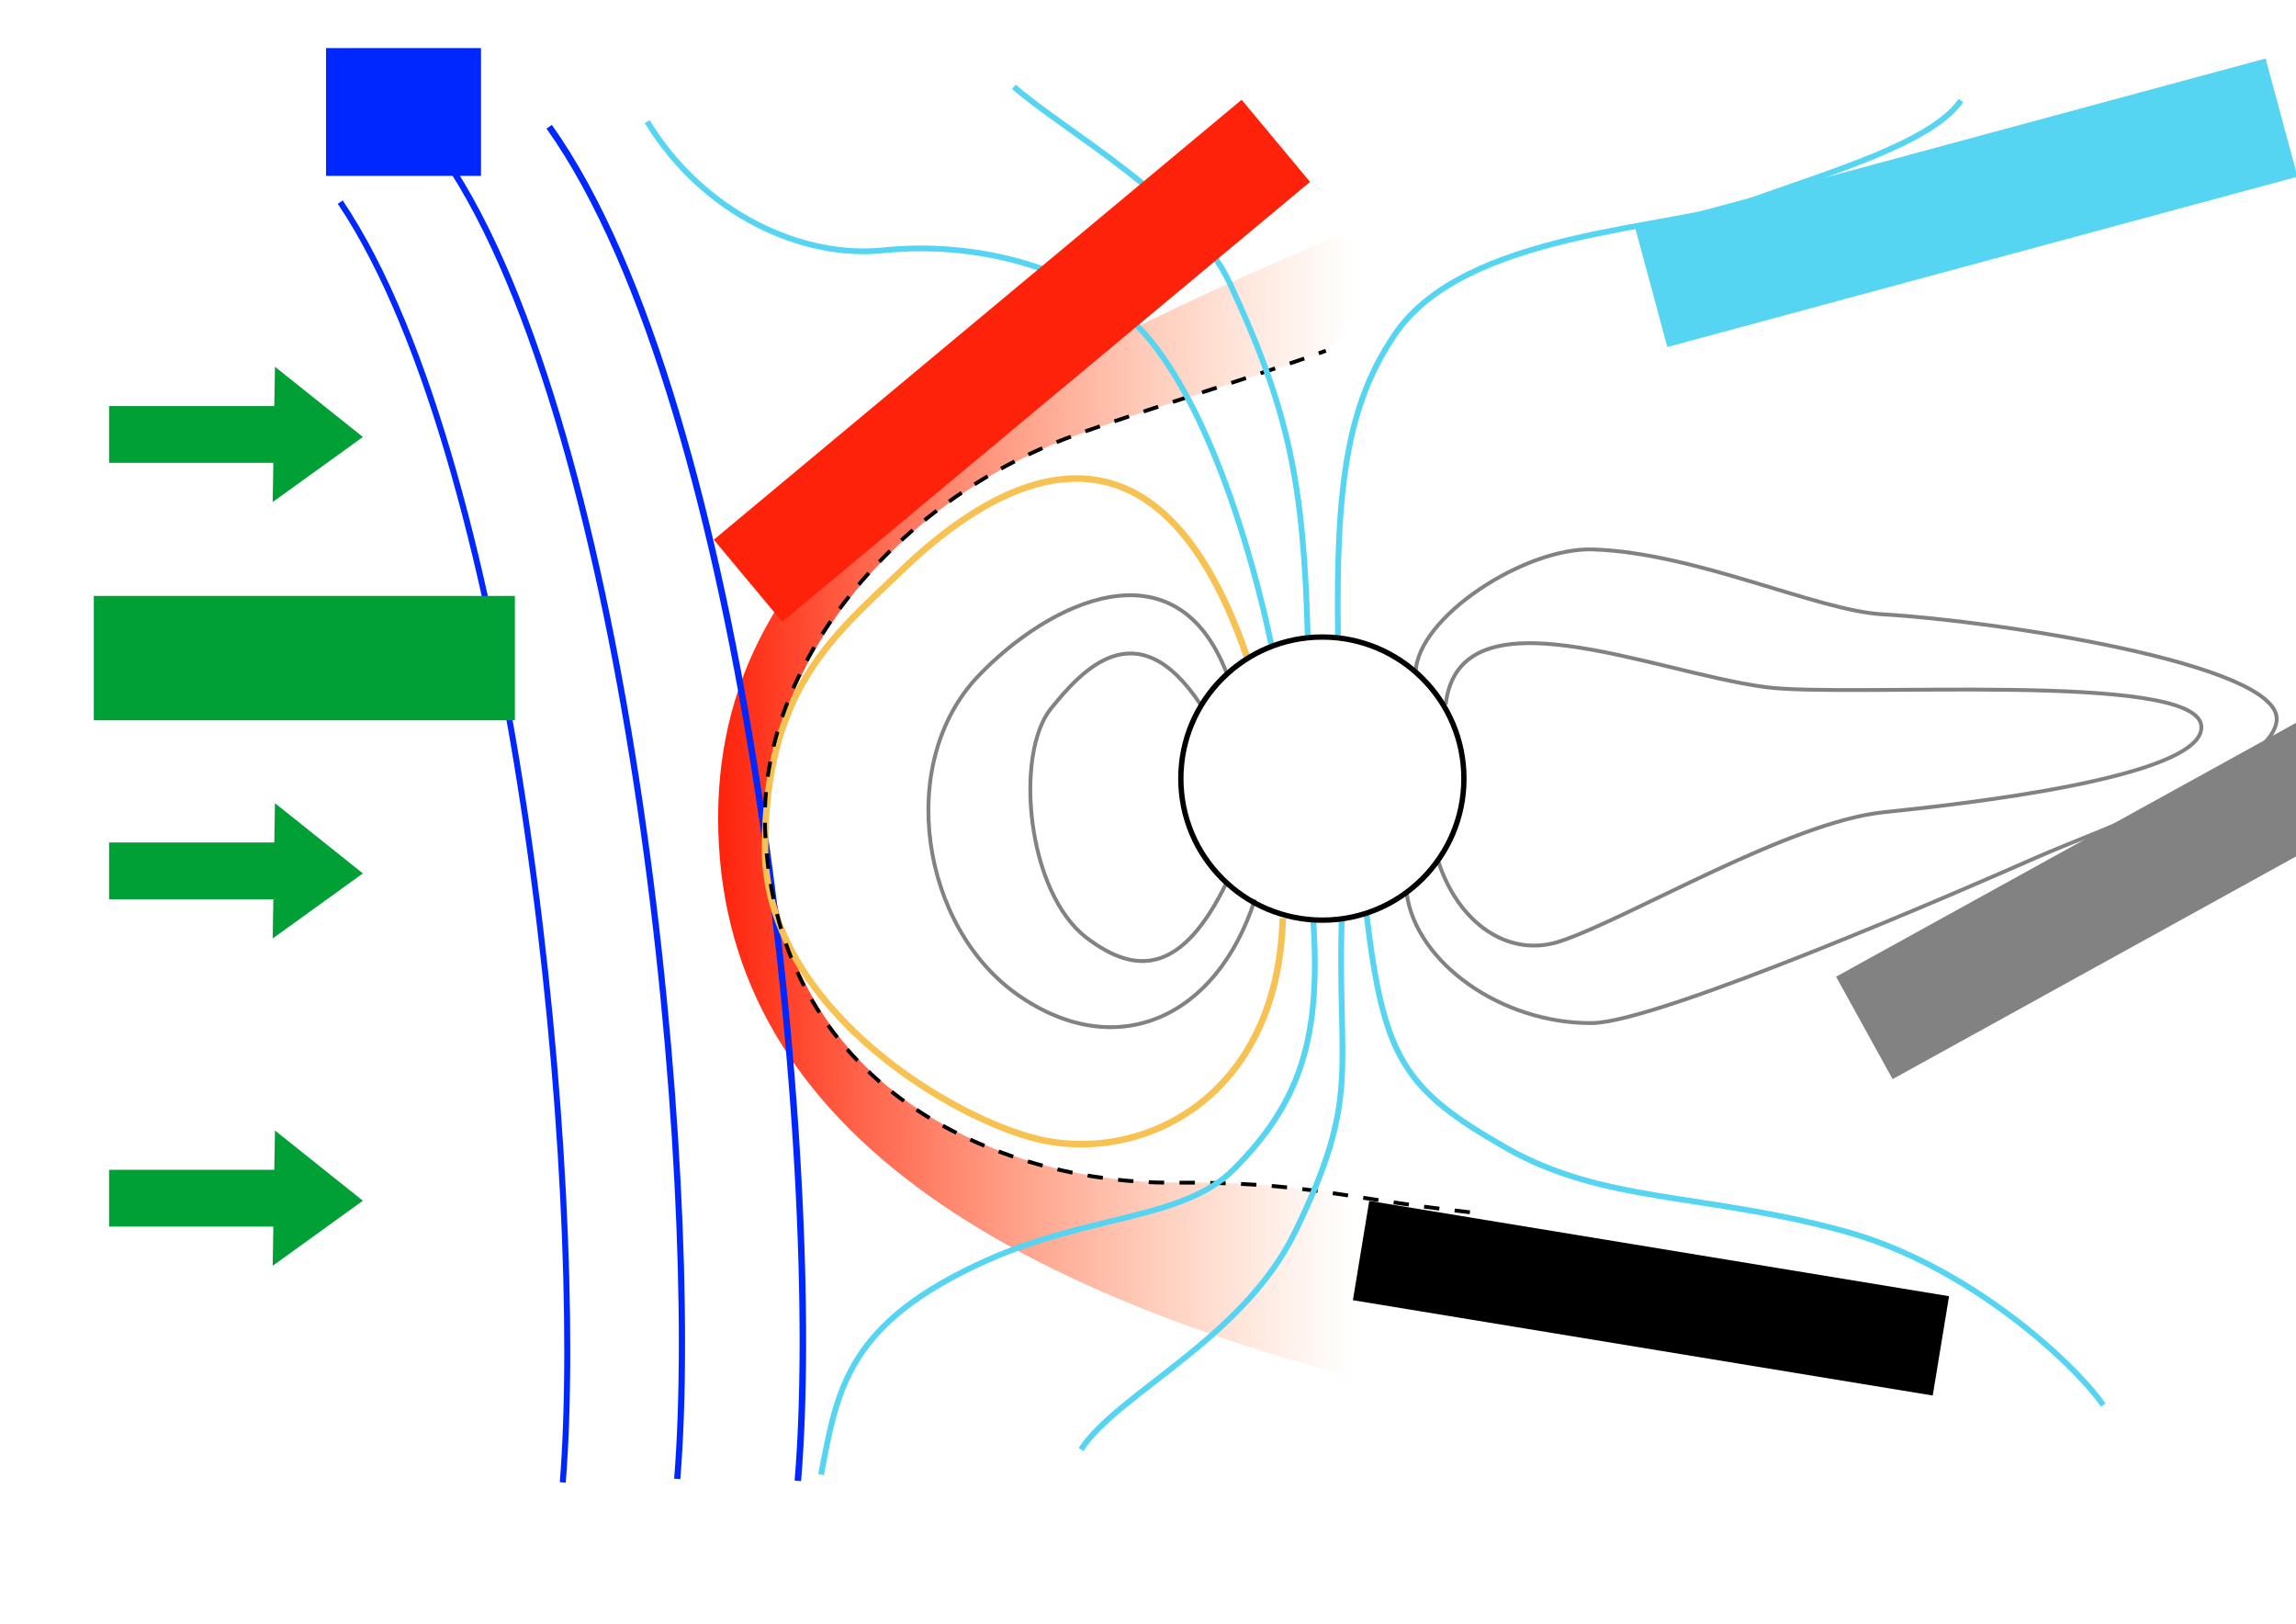 <?xml version="1.0" encoding="UTF-8" standalone="no"?>
<!-- Created with Inkscape (http://www.inkscape.org/) -->

<svg
   xmlns:dc="http://purl.org/dc/elements/1.1/"
   xmlns:cc="http://creativecommons.org/ns#"
   xmlns:rdf="http://www.w3.org/1999/02/22-rdf-syntax-ns#"
   xmlns:svg="http://www.w3.org/2000/svg"
   xmlns="http://www.w3.org/2000/svg"
   xmlns:xlink="http://www.w3.org/1999/xlink"
   xmlns:sodipodi="http://sodipodi.sourceforge.net/DTD/sodipodi-0.dtd"
   xmlns:inkscape="http://www.inkscape.org/namespaces/inkscape"
   width="297mm"
   height="210mm"
   viewBox="0 0 1052.362 744.094"
   id="svg2"
   version="1.1"
   inkscape:version="0.92.0 r"
   sodipodi:docname="ste.svg">
  <defs
     id="defs4">
    <linearGradient
       inkscape:collect="always"
       id="linearGradient4244">
      <stop
         style="stop-color:#ff220b;stop-opacity:1"
         offset="0"
         id="stop4246" />
      <stop
         style="stop-color:#ff7a36;stop-opacity:0"
         offset="1"
         id="stop4248" />
    </linearGradient>
    <linearGradient
       inkscape:collect="always"
       xlink:href="#linearGradient4244"
       id="linearGradient4250"
       x1="216.645"
       y1="694.336"
       x2="546.145"
       y2="694.336"
       gradientUnits="userSpaceOnUse"
       gradientTransform="matrix(0.881,0,0,0.881,138.231,63.236)" />
  </defs>
  <sodipodi:namedview
     id="base"
     pagecolor="#ffffff"
     bordercolor="#666666"
     borderopacity="1.0"
     inkscape:pageopacity="0.0"
     inkscape:pageshadow="2"
     inkscape:zoom="0.81"
     inkscape:cx="520.243"
     inkscape:cy="455.91868"
     inkscape:document-units="px"
     inkscape:current-layer="layer1"
     showgrid="false"
     inkscape:window-width="1280"
     inkscape:window-height="751"
     inkscape:window-x="0"
     inkscape:window-y="23"
     inkscape:window-maximized="0" />
  <g
     inkscape:label="Layer 1"
     inkscape:groupmode="layer"
     id="layer1"
     transform="translate(0,-308.268)">
    <path
       style="opacity:1;fill:url(#linearGradient4250);fill-opacity:1;stroke:none;stroke-width:2;stroke-linecap:butt;stroke-linejoin:miter;stroke-miterlimit:4;stroke-dasharray:8, 8;stroke-dashoffset:0;stroke-opacity:1"
       d="m 658.324,397.544 c -192.299,78.435 -329.164,147.31 -329.164,285.54 0,138.23 126.29,222.087 346.79,269.677 l -1.189,-89.019 c -61.496,-6.85 -74.748,-13.996 -136.754,-13.573 -70.096,0.479 -181.235,-36.808 -186.311,-161.82 -3.035,-74.737 58.996,-150.413 141.121,-180.419 34.053,-12.442 85.204,-27.667 115.933,-38.998 z"
       id="path4195-5"
       inkscape:connector-curvature="0"
       sodipodi:nodetypes="csccssscc" />
    <path
       style="fill:none;fill-rule:evenodd;stroke:#0027ff;stroke-width:2.982;stroke-linecap:butt;stroke-linejoin:miter;stroke-miterlimit:4;stroke-dasharray:none;stroke-opacity:1"
       d="m 251.718,366.353 c 91.572,128.816 125.961,476.768 113.97,620.547"
       id="path4306-9"
       inkscape:connector-curvature="0"
       sodipodi:nodetypes="cc" />
    <path
       style="fill:none;fill-rule:evenodd;stroke:#f7c252;stroke-width:3;stroke-linecap:butt;stroke-linejoin:miter;stroke-miterlimit:4;stroke-dasharray:none;stroke-opacity:1"
       d="m 571.539,609.3 c -45.119,-131.402 -123.81,-73.066 -159.089,-38.852 -29.518,28.627 -61.96,53.158 -61.801,127.048 0.15,69.842 80.053,120.497 122.447,132.123 47.925,13.143 112.576,-16.471 114.849,-100.558"
       id="path4197-2"
       inkscape:connector-curvature="0"
       sodipodi:nodetypes="csssc" />
    <path
       style="opacity:1;fill:none;fill-opacity:1;stroke:#000000;stroke-width:1.763;stroke-linecap:butt;stroke-linejoin:miter;stroke-miterlimit:4;stroke-dasharray:7.05, 7.05;stroke-dashoffset:0;stroke-opacity:1"
       d="m 673.724,863.817 c -61.496,-6.85 -74.748,-13.996 -136.754,-13.573 -70.096,0.479 -181.235,-36.808 -186.311,-161.82 -3.035,-74.737 58.996,-150.413 141.121,-180.419 34.053,-12.442 85.204,-27.667 115.933,-38.998"
       id="path4142"
       inkscape:connector-curvature="0"
       sodipodi:nodetypes="csssc" />
    <path
       style="fill:none;fill-rule:evenodd;stroke:#56d5f3;stroke-width:2.644;stroke-linecap:butt;stroke-linejoin:miter;stroke-miterlimit:4;stroke-dasharray:none;stroke-opacity:1"
       d="m 296.646,364.002 c 26.178,42.866 71.645,62.739 107.998,58.998 49.803,-5.126 97.394,12.418 120.156,38.376 29.527,33.672 49.369,101 58.136,143.45"
       id="path4332"
       inkscape:connector-curvature="0"
       sodipodi:nodetypes="cssc" />
    <path
       style="fill:none;fill-rule:evenodd;stroke:#56d5f3;stroke-width:2.644;stroke-linecap:butt;stroke-linejoin:miter;stroke-miterlimit:4;stroke-dasharray:none;stroke-opacity:1"
       d="m 464.707,348.021 c 22.506,19.904 81.359,52.132 98.965,90.037 27.255,58.68 33.831,91.842 35.729,162.199"
       id="path4332-4"
       inkscape:connector-curvature="0"
       sodipodi:nodetypes="csc" />
    <path
       style="fill:none;fill-rule:evenodd;stroke:#828282;stroke-width:1.763;stroke-linecap:butt;stroke-linejoin:miter;stroke-miterlimit:4;stroke-dasharray:none;stroke-opacity:1"
       d="m 648.867,616.337 c 0.829,-25.322 50.148,-57.293 81.189,-56.286 47.226,1.532 102.593,28.028 132.795,29.74 50.653,2.871 182.259,22.57 180.661,48.372 -1.413,22.808 -81.06,50.19 -110.236,63.11 -29.54,13.081 -172.94,75.551 -203.502,75.839 -41.343,0.389 -80.823,-27.61 -85.032,-59.497"
       id="path4353"
       inkscape:connector-curvature="0"
       sodipodi:nodetypes="csssssc" />
    <path
       style="fill:none;fill-rule:evenodd;stroke:#828282;stroke-width:1.763;stroke-linecap:butt;stroke-linejoin:miter;stroke-miterlimit:4;stroke-dasharray:none;stroke-opacity:1"
       d="m 562.245,616.738 c -23.534,-60.896 -81.526,-32.456 -113.763,1.234 -38.108,39.825 -26.521,115.193 18.218,146.36 44.739,31.166 90.946,10.828 108.481,-43.894"
       id="path4355"
       inkscape:connector-curvature="0"
       sodipodi:nodetypes="cssc" />
    <path
       style="fill:none;fill-rule:evenodd;stroke:#828282;stroke-width:1.763;stroke-linecap:butt;stroke-linejoin:miter;stroke-miterlimit:4;stroke-dasharray:none;stroke-opacity:1"
       d="m 550.016,630.766 c -29.25,-43.831 -54.577,-14.645 -68.225,2.092 -16.921,20.751 -11.299,84.397 16.437,105.319 22.779,17.183 43.736,16.418 64.192,-25.866"
       id="path4355-5"
       inkscape:connector-curvature="0"
       sodipodi:nodetypes="cssc" />
    <path
       style="fill:none;fill-rule:evenodd;stroke:#828282;stroke-width:1.763;stroke-linecap:butt;stroke-linejoin:miter;stroke-miterlimit:4;stroke-dasharray:none;stroke-opacity:1"
       d="m 662.603,631.111 c 6.416,-53.945 94.52,-14.872 146.668,-7.958 37.75,5.005 196.952,-7.524 199.682,17.653 2.6,23.977 -112.993,36.312 -145.414,39.658 -43.376,4.478 -115.768,48.091 -148.058,59.047 -24.188,8.207 -47.104,-8.462 -56.166,-36.302"
       id="path4372"
       inkscape:connector-curvature="0"
       sodipodi:nodetypes="cssssc" />
    <path
       style="fill:none;fill-rule:evenodd;stroke:#56d5f3;stroke-width:2.644;stroke-linecap:butt;stroke-linejoin:miter;stroke-miterlimit:4;stroke-dasharray:none;stroke-opacity:1"
       d="m 613.251,599.553 c -0.966,-69.51 4.366,-106.506 26.439,-138.533 32.17,-46.679 125.83,-47.477 160.396,-59.928 38.922,-14.02 85.088,-27.221 98.705,-46.709"
       id="path4374"
       inkscape:connector-curvature="0"
       sodipodi:nodetypes="cssc" />
    <path
       style="fill:none;fill-rule:evenodd;stroke:#0027ff;stroke-width:2.743;stroke-linecap:butt;stroke-linejoin:miter;stroke-miterlimit:4;stroke-dasharray:none;stroke-opacity:1"
       d="m 155.948,400.9 c 81.955,121.795 112.732,450.78 102.001,586.721"
       id="path4306-9-0"
       inkscape:connector-curvature="0"
       sodipodi:nodetypes="cc" />
    <path
       style="fill:none;fill-rule:evenodd;stroke:#0027ff;stroke-width:2.851;stroke-linecap:butt;stroke-linejoin:miter;stroke-miterlimit:4;stroke-dasharray:none;stroke-opacity:1"
       d="M 203.629,380.36 C 289.426,506.083 321.646,845.679 310.411,986.005"
       id="path4306-9-4"
       inkscape:connector-curvature="0"
       sodipodi:nodetypes="cc" />
    <flowRoot
       xml:space="preserve"
       id="flowRoot4441"
       style="font-style:normal;font-variant:normal;font-weight:normal;font-stretch:normal;font-size:28.367px;line-height:100%;font-family:sans-serif;-inkscape-font-specification:'sans-serif, Normal';text-align:start;letter-spacing:0px;word-spacing:0px;writing-mode:lr;text-anchor:start;fill:#000000;fill-opacity:1;stroke:none;stroke-width:1px;stroke-linecap:butt;stroke-linejoin:miter;stroke-opacity:1;"
       transform="matrix(0.87,0.143,-0.143,0.87,97.554,231.717)"><flowRegion
         id="flowRegion4443"><rect
           id="rect4445"
           width="305.47"
           height="52.326"
           x="708.521"
           y="604.087"
           style="font-style:normal;font-variant:normal;font-weight:normal;font-stretch:normal;font-size:28.367px;line-height:100%;font-family:sans-serif;-inkscape-font-specification:'sans-serif, Normal';text-align:start;writing-mode:lr;text-anchor:start;" /></flowRegion><flowPara
         id="flowPara4447"
         style="font-style:normal;font-variant:normal;font-weight:normal;font-stretch:normal;font-size:28.367px;line-height:100%;font-family:sans-serif;-inkscape-font-specification:'sans-serif, Normal';text-align:start;writing-mode:lr;text-anchor:start;">Magnetopause</flowPara></flowRoot>    <flowRoot
       xml:space="preserve"
       id="flowRoot4449"
       style="font-style:normal;font-weight:normal;font-size:40px;line-height:125%;font-family:sans-serif;letter-spacing:0px;word-spacing:0px;fill:#0027ff;fill-opacity:1;stroke:none;stroke-width:1px;stroke-linecap:butt;stroke-linejoin:miter;stroke-opacity:1"
       transform="matrix(0.881,0,0,0.881,123.282,2.437)"><flowRegion
         id="flowRegion4451"><rect
           id="rect4453"
           width="80.61"
           height="66.468"
           x="29.698"
           y="372.156"
           style="fill:#0027ff;fill-opacity:1" /></flowRegion><flowPara
         id="flowPara4455">IMF</flowPara></flowRoot>    <flowRoot
       xml:space="preserve"
       id="flowRoot4465"
       style="font-style:normal;font-variant:normal;font-weight:normal;font-stretch:normal;font-size:28.367px;line-height:125%;font-family:sans-serif;-inkscape-font-specification:'sans-serif, Normal';text-align:start;letter-spacing:0px;word-spacing:0px;writing-mode:lr;text-anchor:start;fill:#56d5f3;fill-opacity:1;stroke:none;stroke-width:1px;stroke-linecap:butt;stroke-linejoin:miter;stroke-opacity:1;"
       transform="matrix(0.851,-0.23,0.23,0.851,266.768,518.899)"><flowRegion
         id="flowRegion4467"><rect
           id="rect4469"
           width="339.411"
           height="63.64"
           x="560.029"
           y="27.088"
           style="font-style:normal;font-variant:normal;font-weight:normal;font-stretch:normal;font-size:28.367px;line-height:125%;font-family:sans-serif;-inkscape-font-specification:'sans-serif, Normal';text-align:start;writing-mode:lr;text-anchor:start;fill:#56d5f3;fill-opacity:1;stroke:none;stroke-opacity:1;" /></flowRegion><flowPara
         id="flowPara4471">Open Field Lines</flowPara></flowRoot>    <flowRoot
       xml:space="preserve"
       id="flowRoot4473"
       style="font-style:normal;font-variant:normal;font-weight:normal;font-stretch:normal;font-size:28.367px;line-height:125%;font-family:sans-serif;-inkscape-font-specification:'sans-serif, Normal';text-align:start;letter-spacing:0px;word-spacing:0px;writing-mode:lr;text-anchor:start;fill:#828282;fill-opacity:1;stroke:none;stroke-width:1px;stroke-linecap:butt;stroke-linejoin:miter;stroke-opacity:1;"
       transform="matrix(0.772,-0.426,0.426,0.772,147.112,754.299)"><flowRegion
         id="flowRegion4475"><rect
           id="rect4477"
           width="381.838"
           height="60.811"
           x="688.722"
           y="382.056"
           style="font-style:normal;font-variant:normal;font-weight:normal;font-stretch:normal;font-size:28.367px;line-height:125%;font-family:sans-serif;-inkscape-font-specification:'sans-serif, Normal';text-align:start;writing-mode:lr;text-anchor:start;fill:#828282;fill-opacity:1;" /></flowRegion><flowPara
         id="flowPara4479">Closed Field Lines</flowPara></flowRoot>    <path
       style="fill:none;fill-rule:evenodd;stroke:#56d5f3;stroke-width:2.644;stroke-linecap:butt;stroke-linejoin:miter;stroke-miterlimit:4;stroke-dasharray:none;stroke-opacity:1"
       d="m 376.336,984.05 c 7.433,-38.916 11.611,-69.448 76.303,-98.336 46.6,-20.809 89.721,-18.466 112.75,-41.494 31.667,-31.667 40.063,-62 36.492,-115.025"
       id="path4332-9"
       inkscape:connector-curvature="0"
       sodipodi:nodetypes="cssc" />
    <path
       style="fill:none;fill-rule:evenodd;stroke:#56d5f3;stroke-width:2.644;stroke-linecap:butt;stroke-linejoin:miter;stroke-miterlimit:4;stroke-dasharray:none;stroke-opacity:1"
       d="m 495.465,972.541 c 16.744,-25.666 74.119,-50.565 98.033,-99.53 30.357,-62.157 19.543,-72.673 21.441,-143.03"
       id="path4332-4-3"
       inkscape:connector-curvature="0"
       sodipodi:nodetypes="csc" />
    <path
       style="fill:none;fill-rule:evenodd;stroke:#56d5f3;stroke-width:2.644;stroke-linecap:butt;stroke-linejoin:miter;stroke-miterlimit:4;stroke-dasharray:none;stroke-opacity:1"
       d="m 626.264,726.534 c 7.847,66.866 17.14,80.949 63.997,107.72 44.604,25.484 90.452,20.585 155.058,38.216 56.751,15.487 105.088,60.221 118.705,79.709"
       id="path4374-3"
       inkscape:connector-curvature="0"
       sodipodi:nodetypes="cssc" />
    <circle
       style="opacity:1;fill:none;fill-opacity:1;stroke:#000000;stroke-width:2.448;stroke-linecap:butt;stroke-linejoin:miter;stroke-miterlimit:4;stroke-dasharray:none;stroke-dashoffset:0;stroke-opacity:1"
       id="path3336"
       cx="606.106"
       cy="665.072"
       r="64.873" />
    <flowRoot
       xml:space="preserve"
       id="flowRoot4282"
       style="font-style:normal;font-variant:normal;font-weight:normal;font-stretch:normal;font-size:25px;line-height:125%;font-family:sans-serif;-inkscape-font-specification:'sans-serif, Normal';text-align:start;letter-spacing:0px;word-spacing:0px;writing-mode:lr-tb;text-anchor:start;fill:#00a037;fill-opacity:1;stroke:none;stroke-width:1px;stroke-linecap:butt;stroke-linejoin:miter;stroke-opacity:1"
       transform="translate(-1,311.268)"><flowRegion
         id="flowRegion4284"><rect
           id="rect4286"
           width="193"
           height="57"
           x="44"
           y="270.094"
           style="font-style:normal;font-variant:normal;font-weight:normal;font-stretch:normal;font-size:25px;line-height:125%;font-family:sans-serif;-inkscape-font-specification:'sans-serif, Normal';text-align:start;writing-mode:lr-tb;text-anchor:start;fill:#00a037;fill-opacity:1" /></flowRegion><flowPara
         id="flowPara4288">Solar Wind</flowPara></flowRoot>    <flowRoot
       xml:space="preserve"
       id="flowRoot4290"
       style="font-style:normal;font-variant:normal;font-weight:normal;font-stretch:normal;font-size:25px;line-height:125%;font-family:sans-serif;-inkscape-font-specification:'sans-serif, Normal';text-align:start;letter-spacing:0px;word-spacing:0px;writing-mode:lr-tb;text-anchor:start;fill:#ff220b;fill-opacity:1;stroke:none;stroke-width:1px;stroke-linecap:butt;stroke-linejoin:miter;stroke-opacity:1;"
       transform="matrix(0.768,-0.64,0.64,0.768,-537.787,418.686)"><flowRegion
         id="flowRegion4292"><rect
           id="rect4294"
           width="315"
           height="49"
           x="577"
           y="659.094"
           style="font-style:normal;font-variant:normal;font-weight:normal;font-stretch:normal;font-size:25px;line-height:125%;font-family:sans-serif;-inkscape-font-specification:'sans-serif, Normal';text-align:start;writing-mode:lr-tb;text-anchor:start;fill:#ff220b;fill-opacity:1;" /></flowRegion><flowPara
         id="flowPara4296">Magnetosheath</flowPara></flowRoot>    <path
       inkscape:connector-curvature="0"
       id="use4298"
       d="m 126.506,477.361 -1.006,60 40,-28.854 -38.994,-31.146 z m -76.006,17.5 0,25 75,0 0,-25 -75,0 z"
       style="opacity:1;fill:#00a037;fill-opacity:1;stroke:#00a037;stroke-width:1;stroke-linecap:butt;stroke-linejoin:miter;stroke-miterlimit:4;stroke-dasharray:none;stroke-dashoffset:0;stroke-opacity:1" />
    <use
       x="0"
       y="0"
       xlink:href="#use4298"
       id="use4308"
       transform="translate(0,350)"
       width="100%"
       height="100%" />
    <use
       x="0"
       y="0"
       xlink:href="#use4308"
       id="use4310"
       transform="translate(0,-150)"
       width="100%"
       height="100%" />
  </g>
</svg>
